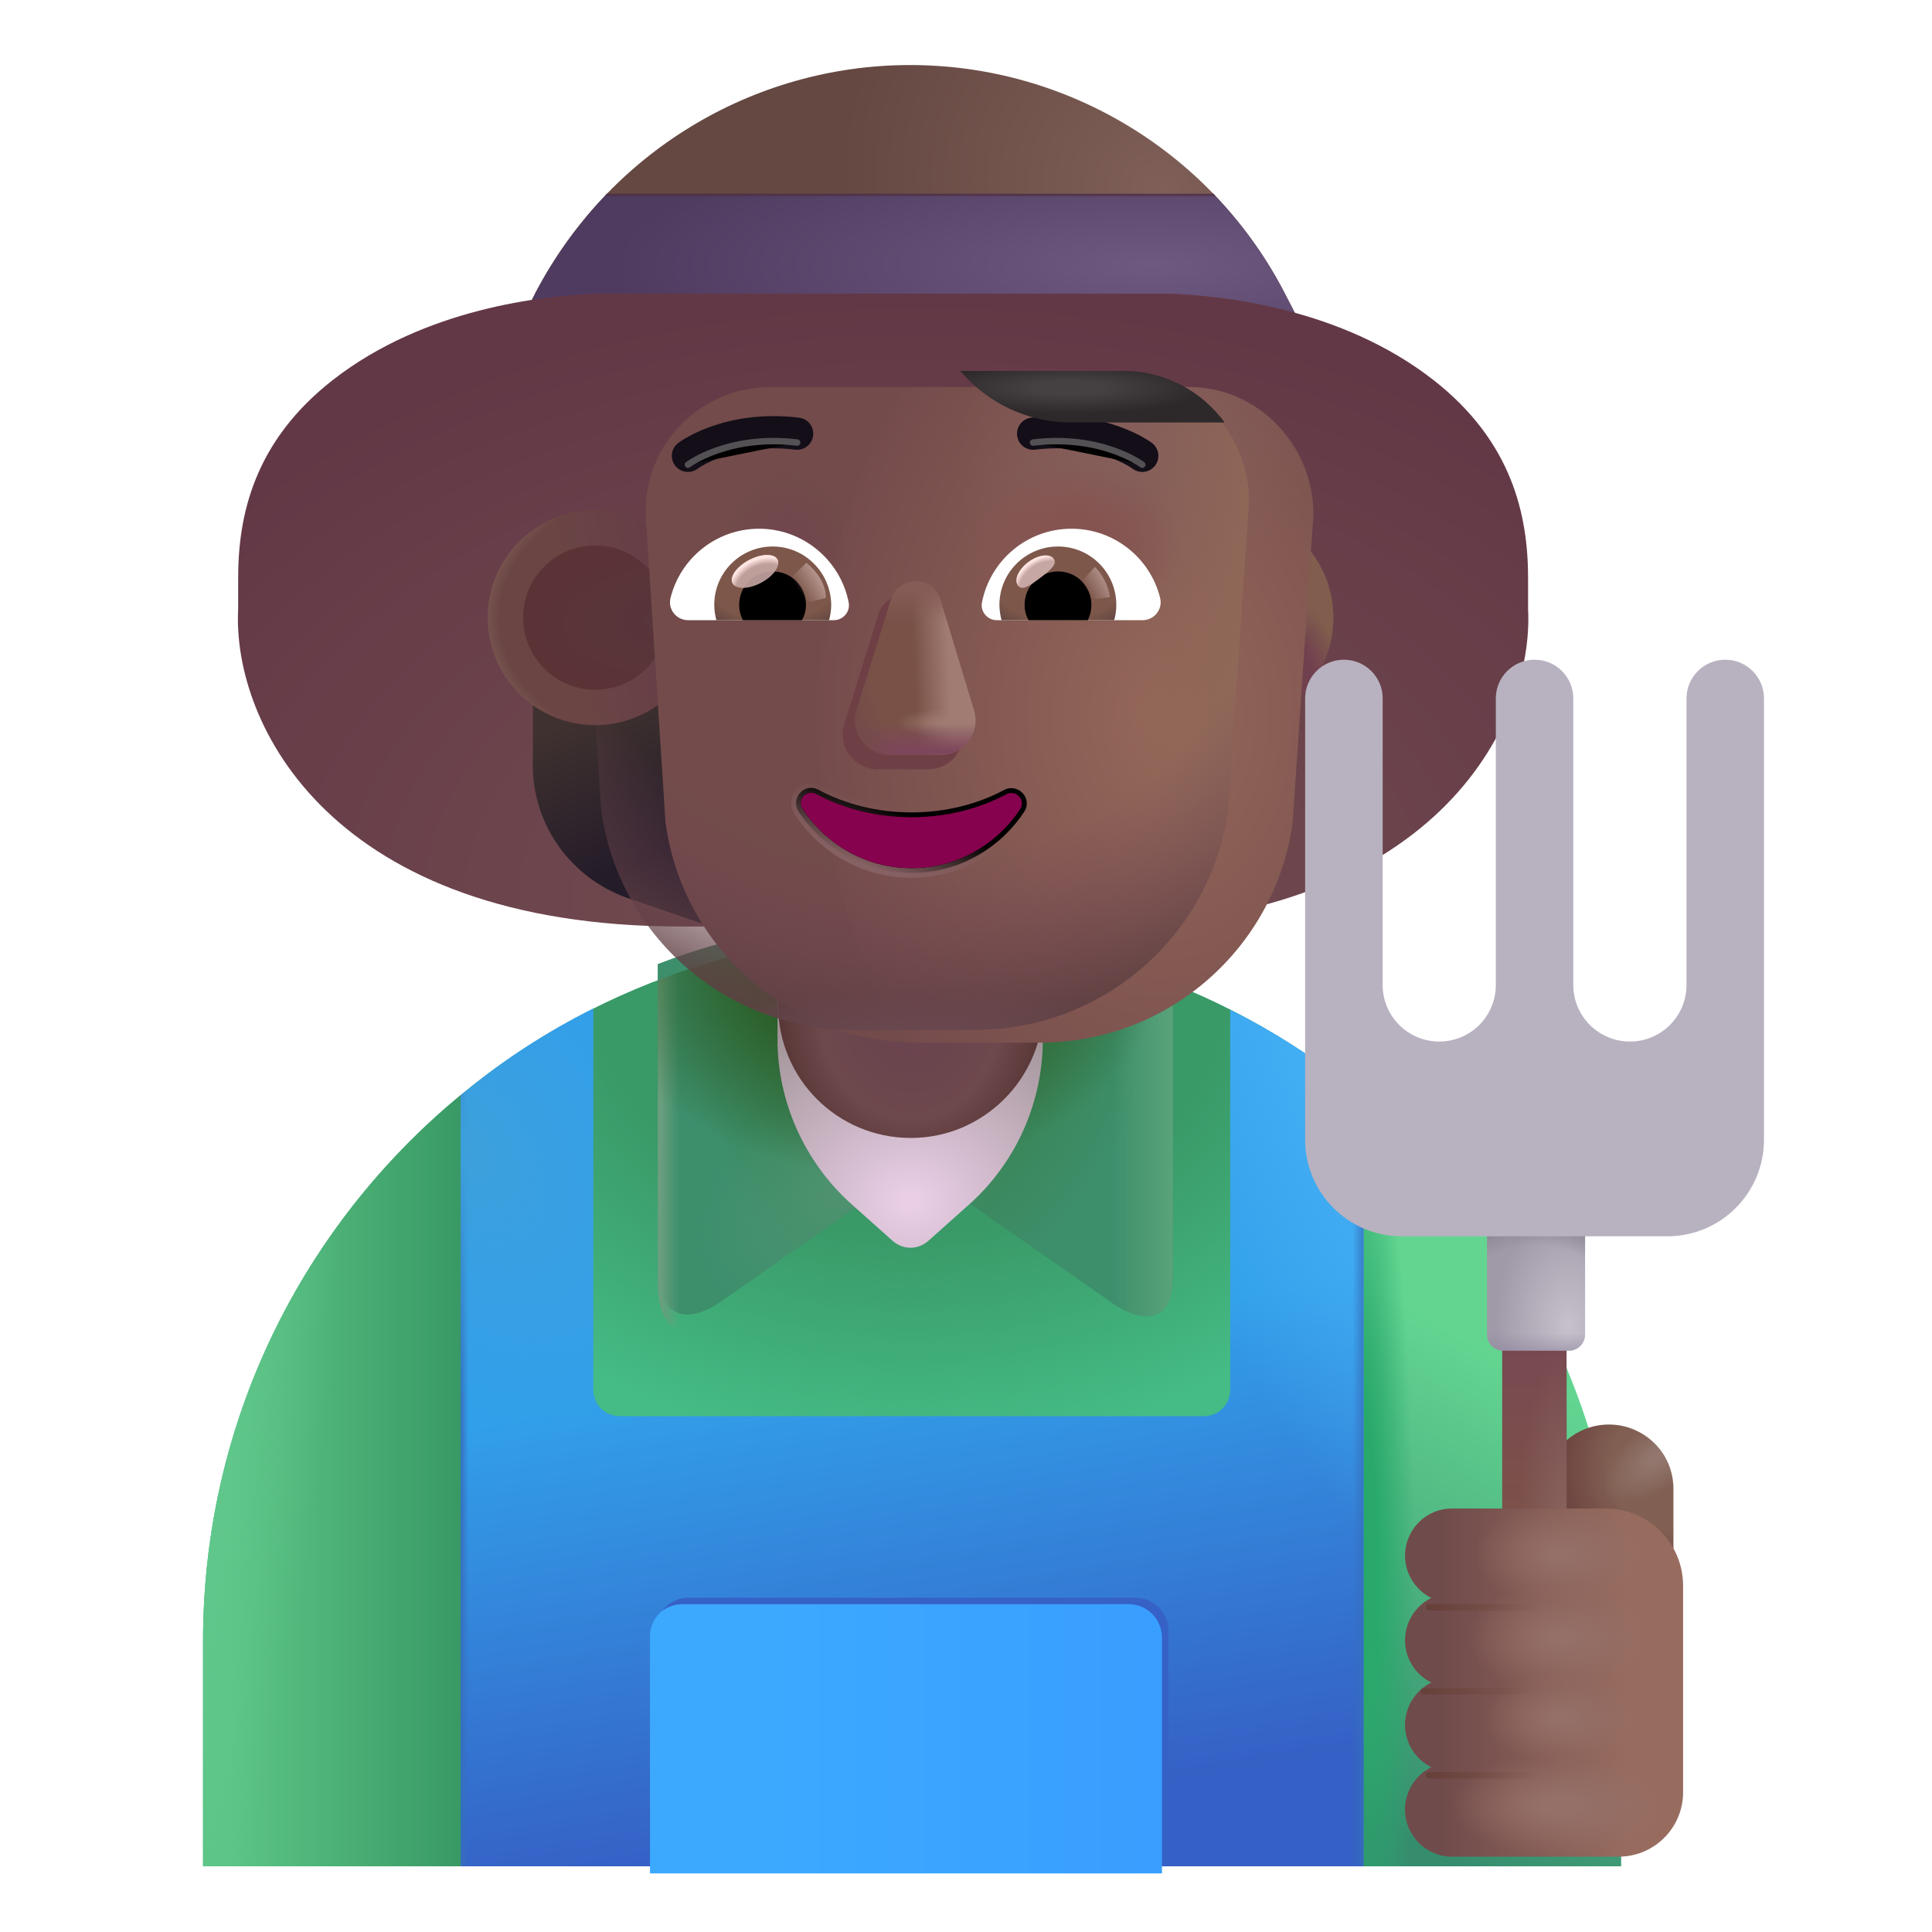 <svg viewBox="1 1 30 30" xmlns="http://www.w3.org/2000/svg">
<path d="M21.133 5.91H9.133L9.313 5.55C10.443 3.38 12.683 2.01 15.133 2.01C17.593 2.01 19.843 3.39 20.963 5.58L21.133 5.91Z" fill="url(#paint0_radial_4002_1804)"/>
<path d="M9.313 5.55L9.133 5.91H21.133L20.963 5.58C20.663 4.99 20.283 4.47 19.843 4.01H10.423C9.993 4.46 9.613 4.98 9.313 5.55Z" fill="url(#paint1_radial_4002_1804)"/>
<path d="M9.313 5.55L9.133 5.91H21.133L20.963 5.58C20.663 4.99 20.283 4.47 19.843 4.01H10.423C9.993 4.46 9.613 4.98 9.313 5.55Z" fill="url(#paint2_linear_4002_1804)"/>
<g filter="url(#filter0_ii_4002_1804)">
<path d="M10.776 4.809C9.927 4.841 8.098 5.038 6.675 6.145C5.437 7.108 5.198 8.262 5.198 9.231V9.708C5.105 11.489 6.644 14.637 12.081 14.637H18.345C23.782 14.637 25.321 11.489 25.228 9.708V9.231C25.228 8.262 24.989 7.108 23.751 6.145C22.328 5.038 20.498 4.841 19.649 4.809H10.776Z" fill="url(#paint3_radial_4002_1804)"/>
</g>
<path d="M15.143 15.5C9.073 15.5 4.153 20.41 4.153 26.48V29.98H26.133V26.48C26.133 20.41 21.213 15.5 15.143 15.5Z" fill="#45BB85"/>
<path d="M15.143 15.5C9.073 15.5 4.153 20.41 4.153 26.48V29.98H26.133V26.48C26.133 20.41 21.213 15.5 15.143 15.5Z" fill="url(#paint4_radial_4002_1804)"/>
<path d="M8.153 29.98V18.01H8.147C5.707 20.023 4.153 23.068 4.153 26.48V29.98H8.153Z" fill="url(#paint5_linear_4002_1804)"/>
<path d="M8.153 29.98V18.01H8.147C5.707 20.023 4.153 23.068 4.153 26.48V29.98H8.153Z" fill="url(#paint6_radial_4002_1804)"/>
<path d="M22.173 29.98V18.01H22.179C24.619 20.023 26.173 23.068 26.173 26.48V29.98H22.173Z" fill="url(#paint7_linear_4002_1804)"/>
<path d="M22.173 29.98V18.01H22.179C24.619 20.023 26.173 23.068 26.173 26.48V29.98H22.173Z" fill="url(#paint8_radial_4002_1804)"/>
<g filter="url(#filter1_i_4002_1804)">
<path d="M12.177 21.473L15.213 19.35L18.2 21.434C18.621 21.759 19.213 21.899 19.213 21.08V16.27C17.973 15.79 16.623 15.5 15.213 15.5C13.803 15.5 12.453 15.739 11.213 16.22V20.911C11.213 21.864 11.807 21.733 12.177 21.473Z" fill="url(#paint9_radial_4002_1804)"/>
<path d="M12.177 21.473L15.213 19.35L18.2 21.434C18.621 21.759 19.213 21.899 19.213 21.08V16.27C17.973 15.79 16.623 15.5 15.213 15.5C13.803 15.5 12.453 15.739 11.213 16.22V20.911C11.213 21.864 11.807 21.733 12.177 21.473Z" fill="url(#paint10_linear_4002_1804)"/>
<path d="M12.177 21.473L15.213 19.35L18.2 21.434C18.621 21.759 19.213 21.899 19.213 21.08V16.27C17.973 15.79 16.623 15.5 15.213 15.5C13.803 15.5 12.453 15.739 11.213 16.22V20.911C11.213 21.864 11.807 21.733 12.177 21.473Z" fill="url(#paint11_radial_4002_1804)"/>
</g>
<path d="M12.177 21.473L15.213 19.35L18.2 21.434C18.621 21.759 19.213 21.899 19.213 21.08V16.27C17.973 15.79 16.623 15.5 15.213 15.5C13.803 15.5 12.453 15.739 11.213 16.22V20.911C11.213 21.864 11.807 21.733 12.177 21.473Z" fill="url(#paint12_linear_4002_1804)"/>
<path d="M12.177 21.473L15.213 19.35L18.2 21.434C18.621 21.759 19.213 21.899 19.213 21.08V16.27C17.973 15.79 16.623 15.5 15.213 15.5C13.803 15.5 12.453 15.739 11.213 16.22V20.911C11.213 21.864 11.807 21.733 12.177 21.473Z" fill="url(#paint13_radial_4002_1804)"/>
<path d="M16.063 19.69L15.413 20.27C15.253 20.41 15.023 20.41 14.863 20.27L14.213 19.69C13.493 19.04 13.073 18.11 13.073 17.14V14.05C13.073 12.91 13.993 11.99 15.133 11.99C16.273 11.99 17.193 12.91 17.193 14.05V17.14C17.193 18.11 16.783 19.04 16.063 19.69Z" fill="url(#paint14_radial_4002_1804)"/>
<path d="M15.143 18.67C14.003 18.67 13.083 17.75 13.083 16.61V14.05C13.083 12.91 14.003 11.99 15.143 11.99C16.283 11.99 17.203 12.91 17.203 14.05V16.61C17.193 17.75 16.273 18.67 15.143 18.67Z" fill="url(#paint15_radial_4002_1804)"/>
<path d="M17.653 10.25V15.6L19.543 14.95C20.423 14.65 21.003 13.82 21.003 12.89V10.36C19.883 10.32 18.763 10.28 17.653 10.25Z" fill="url(#paint16_radial_4002_1804)"/>
<path d="M9.283 10.19L9.273 12.88C9.273 13.81 9.863 14.63 10.733 14.94L12.623 15.59V10.16C11.523 10.16 10.403 10.16 9.283 10.19Z" fill="url(#paint17_linear_4002_1804)"/>
<path d="M10.243 12.26C11.165 12.26 11.913 11.512 11.913 10.59C11.913 9.668 11.165 8.92 10.243 8.92C9.321 8.92 8.573 9.668 8.573 10.59C8.573 11.512 9.321 12.26 10.243 12.26Z" fill="url(#paint18_linear_4002_1804)"/>
<path d="M10.243 12.26C11.165 12.26 11.913 11.512 11.913 10.59C11.913 9.668 11.165 8.92 10.243 8.92C9.321 8.92 8.573 9.668 8.573 10.59C8.573 11.512 9.321 12.26 10.243 12.26Z" fill="url(#paint19_radial_4002_1804)"/>
<g filter="url(#filter2_f_4002_1804)">
<path d="M10.243 11.71C10.861 11.71 11.363 11.209 11.363 10.59C11.363 9.971 10.861 9.47 10.243 9.47C9.624 9.47 9.123 9.971 9.123 10.59C9.123 11.209 9.624 11.71 10.243 11.71Z" fill="url(#paint20_radial_4002_1804)"/>
</g>
<path d="M20.033 12.26C20.955 12.26 21.703 11.512 21.703 10.59C21.703 9.668 20.955 8.92 20.033 8.92C19.111 8.92 18.363 9.668 18.363 10.59C18.363 11.512 19.111 12.26 20.033 12.26Z" fill="url(#paint21_linear_4002_1804)"/>
<path d="M20.033 12.26C20.955 12.26 21.703 11.512 21.703 10.59C21.703 9.668 20.955 8.92 20.033 8.92C19.111 8.92 18.363 9.668 18.363 10.59C18.363 11.512 19.111 12.26 20.033 12.26Z" fill="url(#paint22_radial_4002_1804)"/>
<path d="M20.033 12.26C20.955 12.26 21.703 11.512 21.703 10.59C21.703 9.668 20.955 8.92 20.033 8.92C19.111 8.92 18.363 9.668 18.363 10.59C18.363 11.512 19.111 12.26 20.033 12.26Z" fill="url(#paint23_radial_4002_1804)"/>
<path d="M20.033 12.26C20.955 12.26 21.703 11.512 21.703 10.59C21.703 9.668 20.955 8.92 20.033 8.92C19.111 8.92 18.363 9.668 18.363 10.59C18.363 11.512 19.111 12.26 20.033 12.26Z" fill="url(#paint24_radial_4002_1804)"/>
<g filter="url(#filter3_f_4002_1804)">
<path d="M20.033 11.753C20.675 11.753 21.196 11.232 21.196 10.59C21.196 9.947 20.675 9.427 20.033 9.427C19.39 9.427 18.869 9.947 18.869 10.59C18.869 11.232 19.39 11.753 20.033 11.753Z" fill="url(#paint25_linear_4002_1804)"/>
</g>
<path d="M22.173 18.04C21.543 17.51 20.843 17.05 20.103 16.68V22.58C20.103 22.81 19.923 22.99 19.693 22.99H10.623C10.393 22.99 10.213 22.81 10.213 22.58V16.66C9.473 17.03 8.783 17.48 8.153 18.01V29.98H22.173V18.04Z" fill="url(#paint26_linear_4002_1804)"/>
<path d="M22.173 18.04C21.543 17.51 20.843 17.05 20.103 16.68V22.58C20.103 22.81 19.923 22.99 19.693 22.99H10.623C10.393 22.99 10.213 22.81 10.213 22.58V16.66C9.473 17.03 8.783 17.48 8.153 18.01V29.98H22.173V18.04Z" fill="url(#paint27_radial_4002_1804)"/>
<path d="M22.173 18.04C21.543 17.51 20.843 17.05 20.103 16.68V22.58C20.103 22.81 19.923 22.99 19.693 22.99H10.623C10.393 22.99 10.213 22.81 10.213 22.58V16.66C9.473 17.03 8.783 17.48 8.153 18.01V29.98H22.173V18.04Z" fill="url(#paint28_linear_4002_1804)"/>
<path d="M22.173 18.04C21.543 17.51 20.843 17.05 20.103 16.68V22.58C20.103 22.81 19.923 22.99 19.693 22.99H10.623C10.393 22.99 10.213 22.81 10.213 22.58V16.66C9.473 17.03 8.783 17.48 8.153 18.01V29.98H22.173V18.04Z" fill="url(#paint29_linear_4002_1804)"/>
<path d="M22.173 18.04C21.543 17.51 20.843 17.05 20.103 16.68V22.58C20.103 22.81 19.923 22.99 19.693 22.99H10.623C10.393 22.99 10.213 22.81 10.213 22.58V16.66C9.473 17.03 8.783 17.48 8.153 18.01V29.98H22.173V18.04Z" fill="url(#paint30_radial_4002_1804)"/>
<g filter="url(#filter4_f_4002_1804)">
<path d="M18.633 25.81H11.693C11.413 25.81 11.193 26.026 11.193 26.302V29.922H19.143V26.302C19.133 26.036 18.913 25.81 18.633 25.81Z" fill="#3661C6"/>
</g>
<g filter="url(#filter5_i_4002_1804)">
<path d="M18.633 25.81H11.693C11.413 25.81 11.193 26.03 11.193 26.31V29.99H19.143V26.31C19.133 26.04 18.913 25.81 18.633 25.81Z" fill="url(#paint31_linear_4002_1804)"/>
</g>
<g filter="url(#filter6_ii_4002_1804)">
<path d="M20.383 8.96L20.393 8.85C20.433 7.76 19.563 6.81 18.463 6.81H11.963C10.823 6.81 9.933 7.78 10.033 8.91L10.333 13.56C10.593 15.53 12.273 16.99 14.253 16.99H15.203H16.153C18.133 16.99 19.813 15.52 20.073 13.56L20.383 8.96Z" fill="url(#paint32_radial_4002_1804)"/>
<path d="M20.383 8.96L20.393 8.85C20.433 7.76 19.563 6.81 18.463 6.81H11.963C10.823 6.81 9.933 7.78 10.033 8.91L10.333 13.56C10.593 15.53 12.273 16.99 14.253 16.99H15.203H16.153C18.133 16.99 19.813 15.52 20.073 13.56L20.383 8.96Z" fill="url(#paint33_radial_4002_1804)"/>
</g>
<path d="M20.383 8.96L20.393 8.85C20.433 7.76 19.563 6.81 18.463 6.81H11.963C10.823 6.81 9.933 7.78 10.033 8.91L10.333 13.56C10.593 15.53 12.273 16.99 14.253 16.99H15.203H16.153C18.133 16.99 19.813 15.52 20.073 13.56L20.383 8.96Z" fill="url(#paint34_linear_4002_1804)"/>
<path d="M20.383 8.96L20.393 8.85C20.433 7.76 19.563 6.81 18.463 6.81H11.963C10.823 6.81 9.933 7.78 10.033 8.91L10.333 13.56C10.593 15.53 12.273 16.99 14.253 16.99H15.203H16.153C18.133 16.99 19.813 15.52 20.073 13.56L20.383 8.96Z" fill="url(#paint35_radial_4002_1804)"/>
<path d="M20.383 8.96L20.393 8.85C20.433 7.76 19.563 6.81 18.463 6.81H11.963C10.823 6.81 9.933 7.78 10.033 8.91L10.333 13.56C10.593 15.53 12.273 16.99 14.253 16.99H15.203H16.153C18.133 16.99 19.813 15.52 20.073 13.56L20.383 8.96Z" fill="url(#paint36_radial_4002_1804)"/>
<path d="M20.383 8.96L20.393 8.85C20.433 7.76 19.563 6.81 18.463 6.81H11.963C10.823 6.81 9.933 7.78 10.033 8.91L10.333 13.56C10.593 15.53 12.273 16.99 14.253 16.99H15.203H16.153C18.133 16.99 19.813 15.52 20.073 13.56L20.383 8.96Z" fill="url(#paint37_radial_4002_1804)"/>
<path d="M20.383 8.96L20.393 8.85C20.433 7.76 19.563 6.81 18.463 6.81H11.963C10.823 6.81 9.933 7.78 10.033 8.91L10.333 13.56C10.593 15.53 12.273 16.99 14.253 16.99H15.203H16.153C18.133 16.99 19.813 15.52 20.073 13.56L20.383 8.96Z" fill="url(#paint38_radial_4002_1804)"/>
<g filter="url(#filter7_f_4002_1804)">
<path d="M14.64 10.535L14.11 12.245C14 12.595 14.26 12.945 14.63 12.945H15.41C15.78 12.945 16.04 12.595 15.93 12.245L15.41 10.535C15.29 10.155 14.76 10.155 14.64 10.535Z" fill="#6F3F46"/>
</g>
<g filter="url(#filter8_f_4002_1804)">
<path d="M14.833 10.31L14.303 12.02C14.193 12.37 14.453 12.72 14.823 12.72H15.603C15.973 12.72 16.233 12.37 16.123 12.02L15.603 10.31C15.483 9.93 14.953 9.93 14.833 10.31Z" fill="#795147"/>
<path d="M14.833 10.31L14.303 12.02C14.193 12.37 14.453 12.72 14.823 12.72H15.603C15.973 12.72 16.233 12.37 16.123 12.02L15.603 10.31C15.483 9.93 14.953 9.93 14.833 10.31Z" fill="url(#paint39_linear_4002_1804)"/>
<path d="M14.833 10.31L14.303 12.02C14.193 12.37 14.453 12.72 14.823 12.72H15.603C15.973 12.72 16.233 12.37 16.123 12.02L15.603 10.31C15.483 9.93 14.953 9.93 14.833 10.31Z" fill="url(#paint40_radial_4002_1804)"/>
<path d="M14.833 10.31L14.303 12.02C14.193 12.37 14.453 12.72 14.823 12.72H15.603C15.973 12.72 16.233 12.37 16.123 12.02L15.603 10.31C15.483 9.93 14.953 9.93 14.833 10.31Z" fill="url(#paint41_linear_4002_1804)"/>
<path d="M14.833 10.31L14.303 12.02C14.193 12.37 14.453 12.72 14.823 12.72H15.603C15.973 12.72 16.233 12.37 16.123 12.02L15.603 10.31C15.483 9.93 14.953 9.93 14.833 10.31Z" fill="url(#paint42_radial_4002_1804)"/>
<path d="M14.833 10.31L14.303 12.02C14.193 12.37 14.453 12.72 14.823 12.72H15.603C15.973 12.72 16.233 12.37 16.123 12.02L15.603 10.31C15.483 9.93 14.953 9.93 14.833 10.31Z" fill="url(#paint43_linear_4002_1804)"/>
</g>
<g filter="url(#filter9_f_4002_1804)">
<path d="M13.708 13.264L13.708 13.264C13.486 13.145 13.271 13.4 13.4 13.601L13.4 13.601L13.4 13.601C13.773 14.171 14.416 14.555 15.153 14.555C15.89 14.555 16.533 14.171 16.906 13.601L16.906 13.601C16.972 13.497 16.945 13.385 16.879 13.315C16.814 13.246 16.704 13.211 16.599 13.263L16.599 13.263L16.598 13.264C16.179 13.488 15.681 13.615 15.153 13.615C14.625 13.615 14.127 13.488 13.708 13.264Z" stroke="url(#paint44_linear_4002_1804)" stroke-width="0.15"/>
</g>
<path d="M15.153 13.69C14.613 13.69 14.103 13.56 13.673 13.33C13.523 13.25 13.373 13.42 13.463 13.56C13.823 14.11 14.443 14.48 15.153 14.48C15.863 14.48 16.483 14.11 16.843 13.56C16.933 13.42 16.773 13.26 16.633 13.33C16.203 13.56 15.693 13.69 15.153 13.69Z" fill="#87024E"/>
<g filter="url(#filter10_i_4002_1804)">
<path d="M18.737 8.278C18.737 8.278 18.112 7.805 17.042 7.934" stroke="#130E18" stroke-width="0.5" stroke-miterlimit="10" stroke-linecap="round" stroke-linejoin="round"/>
</g>
<g filter="url(#filter11_f_4002_1804)">
<path d="M18.737 8.216C18.737 8.216 18.112 7.743 17.042 7.872" stroke="#545154" stroke-width="0.1" stroke-miterlimit="10" stroke-linecap="round" stroke-linejoin="round"/>
</g>
<g filter="url(#filter12_i_4002_1804)">
<path d="M11.682 8.278C11.682 8.278 12.307 7.805 13.378 7.934" stroke="#130E18" stroke-width="0.5" stroke-miterlimit="10" stroke-linecap="round" stroke-linejoin="round"/>
</g>
<g filter="url(#filter13_f_4002_1804)">
<path d="M11.682 8.216C11.682 8.216 12.307 7.743 13.378 7.872" stroke="#545154" stroke-width="0.1" stroke-miterlimit="10" stroke-linecap="round" stroke-linejoin="round"/>
</g>
<g filter="url(#filter14_i_4002_1804)">
<path d="M17.623 7.61H20.016C19.666 7.13 19.093 6.81 18.463 6.81H15.913C16.333 7.31 16.963 7.61 17.623 7.61Z" fill="url(#paint45_radial_4002_1804)"/>
</g>
<path d="M25.985 23.12C26.535 23.12 26.985 23.57 26.985 24.12V26.41H24.985V24.12C24.985 23.57 25.425 23.12 25.985 23.12Z" fill="url(#paint46_radial_4002_1804)"/>
<path d="M25.985 23.12C26.535 23.12 26.985 23.57 26.985 24.12V26.41H24.985V24.12C24.985 23.57 25.425 23.12 25.985 23.12Z" fill="url(#paint47_radial_4002_1804)"/>
<path d="M25.326 21.77H24.326V24.77H25.326V21.77Z" fill="url(#paint48_linear_4002_1804)"/>
<path d="M25.326 21.77H24.326V24.77H25.326V21.77Z" fill="url(#paint49_radial_4002_1804)"/>
<path d="M24.09 19.989H25.613V21.723C25.613 21.861 25.501 21.973 25.363 21.973H24.34C24.201 21.973 24.09 21.861 24.09 21.723V19.989Z" fill="url(#paint50_radial_4002_1804)"/>
<path d="M24.09 19.989H25.613V21.723C25.613 21.861 25.501 21.973 25.363 21.973H24.34C24.201 21.973 24.09 21.861 24.09 21.723V19.989Z" fill="url(#paint51_radial_4002_1804)"/>
<path d="M24.09 19.989H25.613V21.723C25.613 21.861 25.501 21.973 25.363 21.973H24.34C24.201 21.973 24.09 21.861 24.09 21.723V19.989Z" fill="url(#paint52_linear_4002_1804)"/>
<g filter="url(#filter15_iii_4002_1804)">
<path d="M21.968 11.044C21.636 11.044 21.366 11.313 21.366 11.645V18.497C21.366 19.325 22.038 19.997 22.866 19.997H26.991C27.82 19.997 28.491 19.325 28.491 18.497V11.645C28.491 11.313 28.222 11.044 27.89 11.044C27.558 11.044 27.288 11.313 27.288 11.645V16.095C27.288 16.58 26.895 16.973 26.409 16.973C25.924 16.973 25.53 16.58 25.53 16.095V11.645C25.53 11.313 25.261 11.044 24.929 11.044C24.597 11.044 24.327 11.313 24.327 11.645V16.095C24.327 16.58 23.934 16.973 23.448 16.973C22.963 16.973 22.57 16.58 22.57 16.095V11.645C22.57 11.313 22.3 11.044 21.968 11.044Z" fill="#B8B1C0"/>
</g>
<path d="M17.639 9.21C18.302 9.21 18.861 9.667 19.014 10.284C19.059 10.461 18.923 10.63 18.742 10.63H16.478C16.334 10.63 16.219 10.498 16.248 10.354C16.375 9.704 16.947 9.21 17.639 9.21Z" fill="white"/>
<path d="M17.429 9.486C17.931 9.486 18.334 9.893 18.334 10.391C18.334 10.474 18.322 10.556 18.301 10.63H16.552C16.532 10.552 16.519 10.474 16.519 10.391C16.519 9.893 16.927 9.486 17.429 9.486Z" fill="url(#paint53_radial_4002_1804)"/>
<path d="M16.91 10.391C16.91 10.103 17.141 9.873 17.429 9.873C17.717 9.873 17.947 10.103 17.947 10.391C17.947 10.478 17.927 10.56 17.89 10.63H16.972C16.931 10.56 16.91 10.478 16.91 10.391Z" fill="black"/>
<g filter="url(#filter16_f_4002_1804)">
<path d="M17.362 9.677C17.427 9.763 17.292 9.869 17.139 9.983C16.985 10.098 16.872 10.178 16.807 10.092C16.742 10.006 16.814 9.843 16.968 9.728C17.121 9.614 17.298 9.591 17.362 9.677Z" fill="#C7A7A3"/>
<path d="M17.362 9.677C17.427 9.763 17.292 9.869 17.139 9.983C16.985 10.098 16.872 10.178 16.807 10.092C16.742 10.006 16.814 9.843 16.968 9.728C17.121 9.614 17.298 9.591 17.362 9.677Z" fill="url(#paint54_radial_4002_1804)"/>
</g>
<g filter="url(#filter17_f_4002_1804)">
<path d="M18.235 10.272C18.202 10.038 18.065 9.861 18.001 9.802L17.737 10.092L17.856 10.323L18.235 10.272Z" fill="url(#paint55_linear_4002_1804)"/>
</g>
<path d="M12.787 9.21C12.124 9.21 11.565 9.667 11.412 10.284C11.367 10.461 11.503 10.63 11.684 10.63H13.948C14.092 10.63 14.207 10.498 14.178 10.354C14.051 9.704 13.475 9.21 12.787 9.21Z" fill="white"/>
<path d="M12.997 9.486C12.495 9.486 12.091 9.893 12.091 10.391C12.091 10.474 12.104 10.556 12.124 10.63H13.874C13.894 10.552 13.907 10.474 13.907 10.391C13.902 9.893 13.499 9.486 12.997 9.486Z" fill="url(#paint56_radial_4002_1804)"/>
<path d="M13.515 10.391C13.515 10.103 13.285 9.873 12.997 9.873C12.709 9.873 12.478 10.103 12.478 10.391C12.478 10.478 12.499 10.56 12.536 10.63H13.454C13.491 10.56 13.515 10.478 13.515 10.391Z" fill="black"/>
<g filter="url(#filter18_f_4002_1804)">
<path d="M13.824 10.285C13.824 9.992 13.586 9.797 13.522 9.738L13.229 10.021L13.409 10.388L13.824 10.285Z" fill="url(#paint57_linear_4002_1804)"/>
</g>
<g filter="url(#filter19_f_4002_1804)">
<ellipse cx="12.724" cy="9.873" rx="0.395" ry="0.2" transform="rotate(-27.914 12.724 9.873)" fill="#C7A7A3" fill-opacity="0.9"/>
<ellipse cx="12.724" cy="9.873" rx="0.395" ry="0.2" transform="rotate(-27.914 12.724 9.873)" fill="url(#paint58_radial_4002_1804)"/>
</g>
<g filter="url(#filter20_i_4002_1804)">
<path d="M22.667 25.306C22.667 24.904 22.993 24.574 23.394 24.574H25.785C26.448 24.574 26.985 25.111 26.985 25.774V28.98C26.985 29.532 26.538 29.98 25.985 29.98H23.394C22.993 29.98 22.667 29.649 22.667 29.248C22.667 28.961 22.834 28.711 23.075 28.591C22.834 28.471 22.667 28.221 22.667 27.934C22.667 27.647 22.834 27.397 23.075 27.277C22.834 27.157 22.667 26.907 22.667 26.62C22.667 26.333 22.834 26.082 23.075 25.963C22.834 25.843 22.667 25.592 22.667 25.306Z" fill="url(#paint59_linear_4002_1804)"/>
<path d="M22.667 25.306C22.667 24.904 22.993 24.574 23.394 24.574H25.785C26.448 24.574 26.985 25.111 26.985 25.774V28.98C26.985 29.532 26.538 29.98 25.985 29.98H23.394C22.993 29.98 22.667 29.649 22.667 29.248C22.667 28.961 22.834 28.711 23.075 28.591C22.834 28.471 22.667 28.221 22.667 27.934C22.667 27.647 22.834 27.397 23.075 27.277C22.834 27.157 22.667 26.907 22.667 26.62C22.667 26.333 22.834 26.082 23.075 25.963C22.834 25.843 22.667 25.592 22.667 25.306Z" fill="url(#paint60_radial_4002_1804)"/>
<path d="M22.667 25.306C22.667 24.904 22.993 24.574 23.394 24.574H25.785C26.448 24.574 26.985 25.111 26.985 25.774V28.98C26.985 29.532 26.538 29.98 25.985 29.98H23.394C22.993 29.98 22.667 29.649 22.667 29.248C22.667 28.961 22.834 28.711 23.075 28.591C22.834 28.471 22.667 28.221 22.667 27.934C22.667 27.647 22.834 27.397 23.075 27.277C22.834 27.157 22.667 26.907 22.667 26.62C22.667 26.333 22.834 26.082 23.075 25.963C22.834 25.843 22.667 25.592 22.667 25.306Z" fill="url(#paint61_radial_4002_1804)"/>
<path d="M22.667 25.306C22.667 24.904 22.993 24.574 23.394 24.574H25.785C26.448 24.574 26.985 25.111 26.985 25.774V28.98C26.985 29.532 26.538 29.98 25.985 29.98H23.394C22.993 29.98 22.667 29.649 22.667 29.248C22.667 28.961 22.834 28.711 23.075 28.591C22.834 28.471 22.667 28.221 22.667 27.934C22.667 27.647 22.834 27.397 23.075 27.277C22.834 27.157 22.667 26.907 22.667 26.62C22.667 26.333 22.834 26.082 23.075 25.963C22.834 25.843 22.667 25.592 22.667 25.306Z" fill="url(#paint62_radial_4002_1804)"/>
<path d="M22.667 25.306C22.667 24.904 22.993 24.574 23.394 24.574H25.785C26.448 24.574 26.985 25.111 26.985 25.774V28.98C26.985 29.532 26.538 29.98 25.985 29.98H23.394C22.993 29.98 22.667 29.649 22.667 29.248C22.667 28.961 22.834 28.711 23.075 28.591C22.834 28.471 22.667 28.221 22.667 27.934C22.667 27.647 22.834 27.397 23.075 27.277C22.834 27.157 22.667 26.907 22.667 26.62C22.667 26.333 22.834 26.082 23.075 25.963C22.834 25.843 22.667 25.592 22.667 25.306Z" fill="url(#paint63_radial_4002_1804)"/>
</g>
<g filter="url(#filter21_f_4002_1804)">
<path d="M23.188 25.958H24.984" stroke="url(#paint64_linear_4002_1804)" stroke-width="0.1" stroke-linecap="round"/>
</g>
<g filter="url(#filter22_f_4002_1804)">
<path d="M23.109 27.262H24.906" stroke="url(#paint65_linear_4002_1804)" stroke-width="0.1" stroke-linecap="round"/>
</g>
<g filter="url(#filter23_f_4002_1804)">
<path d="M23.188 28.567H24.984" stroke="url(#paint66_linear_4002_1804)" stroke-width="0.1" stroke-linecap="round"/>
</g>
<defs>
<filter id="filter0_ii_4002_1804" x="4.694" y="4.809" width="20.537" height="10.328" filterUnits="userSpaceOnUse" color-interpolation-filters="sRGB">
<feFlood flood-opacity="0" result="BackgroundImageFix"/>
<feBlend mode="normal" in="SourceGraphic" in2="BackgroundImageFix" result="shape"/>
<feColorMatrix in="SourceAlpha" type="matrix" values="0 0 0 0 0 0 0 0 0 0 0 0 0 0 0 0 0 0 127 0" result="hardAlpha"/>
<feOffset dy="0.5"/>
<feGaussianBlur stdDeviation="0.25"/>
<feComposite in2="hardAlpha" operator="arithmetic" k2="-1" k3="1"/>
<feColorMatrix type="matrix" values="0 0 0 0 0.478 0 0 0 0 0.384 0 0 0 0 0.369 0 0 0 1 0"/>
<feBlend mode="normal" in2="shape" result="effect1_innerShadow_4002_1804"/>
<feColorMatrix in="SourceAlpha" type="matrix" values="0 0 0 0 0 0 0 0 0 0 0 0 0 0 0 0 0 0 127 0" result="hardAlpha"/>
<feOffset dx="-0.5" dy="0.25"/>
<feGaussianBlur stdDeviation="0.375"/>
<feComposite in2="hardAlpha" operator="arithmetic" k2="-1" k3="1"/>
<feColorMatrix type="matrix" values="0 0 0 0 0.388 0 0 0 0 0.243 0 0 0 0 0.251 0 0 0 1 0"/>
<feBlend mode="normal" in2="effect1_innerShadow_4002_1804" result="effect2_innerShadow_4002_1804"/>
</filter>
<filter id="filter1_i_4002_1804" x="11.213" y="15.25" width="8" height="6.44" filterUnits="userSpaceOnUse" color-interpolation-filters="sRGB">
<feFlood flood-opacity="0" result="BackgroundImageFix"/>
<feBlend mode="normal" in="SourceGraphic" in2="BackgroundImageFix" result="shape"/>
<feColorMatrix in="SourceAlpha" type="matrix" values="0 0 0 0 0 0 0 0 0 0 0 0 0 0 0 0 0 0 127 0" result="hardAlpha"/>
<feOffset dy="-0.25"/>
<feGaussianBlur stdDeviation="0.175"/>
<feComposite in2="hardAlpha" operator="arithmetic" k2="-1" k3="1"/>
<feColorMatrix type="matrix" values="0 0 0 0 0.11 0 0 0 0 0.475 0 0 0 0 0.333 0 0 0 1 0"/>
<feBlend mode="normal" in2="shape" result="effect1_innerShadow_4002_1804"/>
</filter>
<filter id="filter2_f_4002_1804" x="8.873" y="9.22" width="2.74" height="2.74" filterUnits="userSpaceOnUse" color-interpolation-filters="sRGB">
<feFlood flood-opacity="0" result="BackgroundImageFix"/>
<feBlend mode="normal" in="SourceGraphic" in2="BackgroundImageFix" result="shape"/>
<feGaussianBlur stdDeviation="0.125" result="effect1_foregroundBlur_4002_1804"/>
</filter>
<filter id="filter3_f_4002_1804" x="18.369" y="8.927" width="3.327" height="3.327" filterUnits="userSpaceOnUse" color-interpolation-filters="sRGB">
<feFlood flood-opacity="0" result="BackgroundImageFix"/>
<feBlend mode="normal" in="SourceGraphic" in2="BackgroundImageFix" result="shape"/>
<feGaussianBlur stdDeviation="0.25" result="effect1_foregroundBlur_4002_1804"/>
</filter>
<filter id="filter4_f_4002_1804" x="10.943" y="25.56" width="8.45" height="4.612" filterUnits="userSpaceOnUse" color-interpolation-filters="sRGB">
<feFlood flood-opacity="0" result="BackgroundImageFix"/>
<feBlend mode="normal" in="SourceGraphic" in2="BackgroundImageFix" result="shape"/>
<feGaussianBlur stdDeviation="0.125" result="effect1_foregroundBlur_4002_1804"/>
</filter>
<filter id="filter5_i_4002_1804" x="11.093" y="25.81" width="8.05" height="4.28" filterUnits="userSpaceOnUse" color-interpolation-filters="sRGB">
<feFlood flood-opacity="0" result="BackgroundImageFix"/>
<feBlend mode="normal" in="SourceGraphic" in2="BackgroundImageFix" result="shape"/>
<feColorMatrix in="SourceAlpha" type="matrix" values="0 0 0 0 0 0 0 0 0 0 0 0 0 0 0 0 0 0 127 0" result="hardAlpha"/>
<feOffset dx="-0.1" dy="0.1"/>
<feGaussianBlur stdDeviation="0.1"/>
<feComposite in2="hardAlpha" operator="arithmetic" k2="-1" k3="1"/>
<feColorMatrix type="matrix" values="0 0 0 0 0.259 0 0 0 0 0.675 0 0 0 0 1 0 0 0 1 0"/>
<feBlend mode="normal" in2="shape" result="effect1_innerShadow_4002_1804"/>
</filter>
<filter id="filter6_ii_4002_1804" x="10.025" y="6.81" width="11.369" height="10.38" filterUnits="userSpaceOnUse" color-interpolation-filters="sRGB">
<feFlood flood-opacity="0" result="BackgroundImageFix"/>
<feBlend mode="normal" in="SourceGraphic" in2="BackgroundImageFix" result="shape"/>
<feColorMatrix in="SourceAlpha" type="matrix" values="0 0 0 0 0 0 0 0 0 0 0 0 0 0 0 0 0 0 127 0" result="hardAlpha"/>
<feOffset dx="1"/>
<feGaussianBlur stdDeviation="0.7"/>
<feComposite in2="hardAlpha" operator="arithmetic" k2="-1" k3="1"/>
<feColorMatrix type="matrix" values="0 0 0 0 0.49 0 0 0 0 0.349 0 0 0 0 0.322 0 0 0 1 0"/>
<feBlend mode="normal" in2="shape" result="effect1_innerShadow_4002_1804"/>
<feColorMatrix in="SourceAlpha" type="matrix" values="0 0 0 0 0 0 0 0 0 0 0 0 0 0 0 0 0 0 127 0" result="hardAlpha"/>
<feOffset dy="0.2"/>
<feGaussianBlur stdDeviation="0.375"/>
<feComposite in2="hardAlpha" operator="arithmetic" k2="-1" k3="1"/>
<feColorMatrix type="matrix" values="0 0 0 0 0.38 0 0 0 0 0.235 0 0 0 0 0.216 0 0 0 1 0"/>
<feBlend mode="normal" in2="effect1_innerShadow_4002_1804" result="effect2_innerShadow_4002_1804"/>
</filter>
<filter id="filter7_f_4002_1804" x="13.085" y="9.25" width="3.871" height="4.695" filterUnits="userSpaceOnUse" color-interpolation-filters="sRGB">
<feFlood flood-opacity="0" result="BackgroundImageFix"/>
<feBlend mode="normal" in="SourceGraphic" in2="BackgroundImageFix" result="shape"/>
<feGaussianBlur stdDeviation="0.5" result="effect1_foregroundBlur_4002_1804"/>
</filter>
<filter id="filter8_f_4002_1804" x="14.078" y="9.825" width="2.271" height="3.095" filterUnits="userSpaceOnUse" color-interpolation-filters="sRGB">
<feFlood flood-opacity="0" result="BackgroundImageFix"/>
<feBlend mode="normal" in="SourceGraphic" in2="BackgroundImageFix" result="shape"/>
<feGaussianBlur stdDeviation="0.1" result="effect1_foregroundBlur_4002_1804"/>
</filter>
<filter id="filter9_f_4002_1804" x="13.186" y="13.058" width="3.933" height="1.672" filterUnits="userSpaceOnUse" color-interpolation-filters="sRGB">
<feFlood flood-opacity="0" result="BackgroundImageFix"/>
<feBlend mode="normal" in="SourceGraphic" in2="BackgroundImageFix" result="shape"/>
<feGaussianBlur stdDeviation="0.05" result="effect1_foregroundBlur_4002_1804"/>
</filter>
<filter id="filter10_i_4002_1804" x="16.792" y="7.512" width="2.195" height="1.016" filterUnits="userSpaceOnUse" color-interpolation-filters="sRGB">
<feFlood flood-opacity="0" result="BackgroundImageFix"/>
<feBlend mode="normal" in="SourceGraphic" in2="BackgroundImageFix" result="shape"/>
<feColorMatrix in="SourceAlpha" type="matrix" values="0 0 0 0 0 0 0 0 0 0 0 0 0 0 0 0 0 0 127 0" result="hardAlpha"/>
<feOffset dy="-0.2"/>
<feGaussianBlur stdDeviation="0.075"/>
<feComposite in2="hardAlpha" operator="arithmetic" k2="-1" k3="1"/>
<feColorMatrix type="matrix" values="0 0 0 0 0.094 0 0 0 0 0.082 0 0 0 0 0.098 0 0 0 1 0"/>
<feBlend mode="normal" in2="shape" result="effect1_innerShadow_4002_1804"/>
</filter>
<filter id="filter11_f_4002_1804" x="16.842" y="7.65" width="2.095" height="0.766" filterUnits="userSpaceOnUse" color-interpolation-filters="sRGB">
<feFlood flood-opacity="0" result="BackgroundImageFix"/>
<feBlend mode="normal" in="SourceGraphic" in2="BackgroundImageFix" result="shape"/>
<feGaussianBlur stdDeviation="0.075" result="effect1_foregroundBlur_4002_1804"/>
</filter>
<filter id="filter12_i_4002_1804" x="11.432" y="7.512" width="2.195" height="1.016" filterUnits="userSpaceOnUse" color-interpolation-filters="sRGB">
<feFlood flood-opacity="0" result="BackgroundImageFix"/>
<feBlend mode="normal" in="SourceGraphic" in2="BackgroundImageFix" result="shape"/>
<feColorMatrix in="SourceAlpha" type="matrix" values="0 0 0 0 0 0 0 0 0 0 0 0 0 0 0 0 0 0 127 0" result="hardAlpha"/>
<feOffset dy="-0.2"/>
<feGaussianBlur stdDeviation="0.075"/>
<feComposite in2="hardAlpha" operator="arithmetic" k2="-1" k3="1"/>
<feColorMatrix type="matrix" values="0 0 0 0 0.094 0 0 0 0 0.082 0 0 0 0 0.098 0 0 0 1 0"/>
<feBlend mode="normal" in2="shape" result="effect1_innerShadow_4002_1804"/>
</filter>
<filter id="filter13_f_4002_1804" x="11.482" y="7.65" width="2.095" height="0.766" filterUnits="userSpaceOnUse" color-interpolation-filters="sRGB">
<feFlood flood-opacity="0" result="BackgroundImageFix"/>
<feBlend mode="normal" in="SourceGraphic" in2="BackgroundImageFix" result="shape"/>
<feGaussianBlur stdDeviation="0.075" result="effect1_foregroundBlur_4002_1804"/>
</filter>
<filter id="filter14_i_4002_1804" x="15.913" y="6.76" width="4.103" height="0.85" filterUnits="userSpaceOnUse" color-interpolation-filters="sRGB">
<feFlood flood-opacity="0" result="BackgroundImageFix"/>
<feBlend mode="normal" in="SourceGraphic" in2="BackgroundImageFix" result="shape"/>
<feColorMatrix in="SourceAlpha" type="matrix" values="0 0 0 0 0 0 0 0 0 0 0 0 0 0 0 0 0 0 127 0" result="hardAlpha"/>
<feOffset dy="-0.05"/>
<feGaussianBlur stdDeviation="0.05"/>
<feComposite in2="hardAlpha" operator="arithmetic" k2="-1" k3="1"/>
<feColorMatrix type="matrix" values="0 0 0 0 0.098 0 0 0 0 0.067 0 0 0 0 0.118 0 0 0 1 0"/>
<feBlend mode="normal" in2="shape" result="effect1_innerShadow_4002_1804"/>
</filter>
<filter id="filter15_iii_4002_1804" x="21.066" y="10.644" width="7.625" height="9.853" filterUnits="userSpaceOnUse" color-interpolation-filters="sRGB">
<feFlood flood-opacity="0" result="BackgroundImageFix"/>
<feBlend mode="normal" in="SourceGraphic" in2="BackgroundImageFix" result="shape"/>
<feColorMatrix in="SourceAlpha" type="matrix" values="0 0 0 0 0 0 0 0 0 0 0 0 0 0 0 0 0 0 127 0" result="hardAlpha"/>
<feOffset dx="0.2" dy="-0.4"/>
<feGaussianBlur stdDeviation="0.375"/>
<feComposite in2="hardAlpha" operator="arithmetic" k2="-1" k3="1"/>
<feColorMatrix type="matrix" values="0 0 0 0 0.529 0 0 0 0 0.471 0 0 0 0 0.588 0 0 0 1 0"/>
<feBlend mode="normal" in2="shape" result="effect1_innerShadow_4002_1804"/>
<feColorMatrix in="SourceAlpha" type="matrix" values="0 0 0 0 0 0 0 0 0 0 0 0 0 0 0 0 0 0 127 0" result="hardAlpha"/>
<feOffset dx="-0.3" dy="0.5"/>
<feGaussianBlur stdDeviation="0.25"/>
<feComposite in2="hardAlpha" operator="arithmetic" k2="-1" k3="1"/>
<feColorMatrix type="matrix" values="0 0 0 0 0.784 0 0 0 0 0.776 0 0 0 0 0.796 0 0 0 1 0"/>
<feBlend mode="normal" in2="effect1_innerShadow_4002_1804" result="effect2_innerShadow_4002_1804"/>
<feColorMatrix in="SourceAlpha" type="matrix" values="0 0 0 0 0 0 0 0 0 0 0 0 0 0 0 0 0 0 127 0" result="hardAlpha"/>
<feOffset dy="0.1"/>
<feGaussianBlur stdDeviation="0.2"/>
<feComposite in2="hardAlpha" operator="arithmetic" k2="-1" k3="1"/>
<feColorMatrix type="matrix" values="0 0 0 0 0.518 0 0 0 0 0.518 0 0 0 0 0.545 0 0 0 1 0"/>
<feBlend mode="normal" in2="effect2_innerShadow_4002_1804" result="effect3_innerShadow_4002_1804"/>
</filter>
<filter id="filter16_f_4002_1804" x="16.683" y="9.525" width="0.795" height="0.703" filterUnits="userSpaceOnUse" color-interpolation-filters="sRGB">
<feFlood flood-opacity="0" result="BackgroundImageFix"/>
<feBlend mode="normal" in="SourceGraphic" in2="BackgroundImageFix" result="shape"/>
<feGaussianBlur stdDeviation="0.05" result="effect1_foregroundBlur_4002_1804"/>
</filter>
<filter id="filter17_f_4002_1804" x="17.537" y="9.602" width="0.898" height="0.921" filterUnits="userSpaceOnUse" color-interpolation-filters="sRGB">
<feFlood flood-opacity="0" result="BackgroundImageFix"/>
<feBlend mode="normal" in="SourceGraphic" in2="BackgroundImageFix" result="shape"/>
<feGaussianBlur stdDeviation="0.1" result="effect1_foregroundBlur_4002_1804"/>
</filter>
<filter id="filter18_f_4002_1804" x="13.029" y="9.538" width="0.995" height="1.05" filterUnits="userSpaceOnUse" color-interpolation-filters="sRGB">
<feFlood flood-opacity="0" result="BackgroundImageFix"/>
<feBlend mode="normal" in="SourceGraphic" in2="BackgroundImageFix" result="shape"/>
<feGaussianBlur stdDeviation="0.1" result="effect1_foregroundBlur_4002_1804"/>
</filter>
<filter id="filter19_f_4002_1804" x="12.262" y="9.517" width="0.923" height="0.712" filterUnits="userSpaceOnUse" color-interpolation-filters="sRGB">
<feFlood flood-opacity="0" result="BackgroundImageFix"/>
<feBlend mode="normal" in="SourceGraphic" in2="BackgroundImageFix" result="shape"/>
<feGaussianBlur stdDeviation="0.05" result="effect1_foregroundBlur_4002_1804"/>
</filter>
<filter id="filter20_i_4002_1804" x="22.667" y="24.424" width="4.468" height="5.556" filterUnits="userSpaceOnUse" color-interpolation-filters="sRGB">
<feFlood flood-opacity="0" result="BackgroundImageFix"/>
<feBlend mode="normal" in="SourceGraphic" in2="BackgroundImageFix" result="shape"/>
<feColorMatrix in="SourceAlpha" type="matrix" values="0 0 0 0 0 0 0 0 0 0 0 0 0 0 0 0 0 0 127 0" result="hardAlpha"/>
<feOffset dx="0.15" dy="-0.15"/>
<feGaussianBlur stdDeviation="0.5"/>
<feComposite in2="hardAlpha" operator="arithmetic" k2="-1" k3="1"/>
<feColorMatrix type="matrix" values="0 0 0 0 0.341 0 0 0 0 0.212 0 0 0 0 0.22 0 0 0 1 0"/>
<feBlend mode="normal" in2="shape" result="effect1_innerShadow_4002_1804"/>
</filter>
<filter id="filter21_f_4002_1804" x="23.038" y="25.808" width="2.097" height="0.3" filterUnits="userSpaceOnUse" color-interpolation-filters="sRGB">
<feFlood flood-opacity="0" result="BackgroundImageFix"/>
<feBlend mode="normal" in="SourceGraphic" in2="BackgroundImageFix" result="shape"/>
<feGaussianBlur stdDeviation="0.05" result="effect1_foregroundBlur_4002_1804"/>
</filter>
<filter id="filter22_f_4002_1804" x="22.959" y="27.112" width="2.097" height="0.3" filterUnits="userSpaceOnUse" color-interpolation-filters="sRGB">
<feFlood flood-opacity="0" result="BackgroundImageFix"/>
<feBlend mode="normal" in="SourceGraphic" in2="BackgroundImageFix" result="shape"/>
<feGaussianBlur stdDeviation="0.05" result="effect1_foregroundBlur_4002_1804"/>
</filter>
<filter id="filter23_f_4002_1804" x="23.038" y="28.417" width="2.097" height="0.3" filterUnits="userSpaceOnUse" color-interpolation-filters="sRGB">
<feFlood flood-opacity="0" result="BackgroundImageFix"/>
<feBlend mode="normal" in="SourceGraphic" in2="BackgroundImageFix" result="shape"/>
<feGaussianBlur stdDeviation="0.05" result="effect1_foregroundBlur_4002_1804"/>
</filter>
<radialGradient id="paint0_radial_4002_1804" cx="0" cy="0" r="1" gradientUnits="userSpaceOnUse" gradientTransform="translate(19.031 3.96) rotate(-147.637) scale(5.069 4.721)">
<stop stop-color="#7F5F58"/>
<stop offset="1" stop-color="#644841"/>
</radialGradient>
<radialGradient id="paint1_radial_4002_1804" cx="0" cy="0" r="1" gradientUnits="userSpaceOnUse" gradientTransform="translate(18.906 5.122) rotate(-90) scale(2.156 8.406)">
<stop stop-color="#6E5980"/>
<stop offset="1" stop-color="#4F3B60"/>
</radialGradient>
<linearGradient id="paint2_linear_4002_1804" x1="15.133" y1="4.01" x2="15.133" y2="4.063" gradientUnits="userSpaceOnUse">
<stop stop-color="#4E2D3A"/>
<stop offset="1" stop-color="#4E2D3A" stop-opacity="0"/>
</linearGradient>
<radialGradient id="paint3_radial_4002_1804" cx="0" cy="0" r="1" gradientUnits="userSpaceOnUse" gradientTransform="translate(15.845 14.317) rotate(-90) scale(9.508 14.342)">
<stop stop-color="#744F51"/>
<stop offset="1" stop-color="#633846"/>
</radialGradient>
<radialGradient id="paint4_radial_4002_1804" cx="0" cy="0" r="1" gradientUnits="userSpaceOnUse" gradientTransform="translate(15.143 16.285) rotate(90) scale(7.164 8.994)">
<stop offset="0.53" stop-color="#399967"/>
<stop offset="1" stop-color="#399967" stop-opacity="0"/>
</radialGradient>
<linearGradient id="paint5_linear_4002_1804" x1="8.153" y1="28.434" x2="4.562" y2="28.434" gradientUnits="userSpaceOnUse">
<stop stop-color="#399965"/>
<stop offset="1" stop-color="#5CC585"/>
</linearGradient>
<radialGradient id="paint6_radial_4002_1804" cx="0" cy="0" r="1" gradientUnits="userSpaceOnUse" gradientTransform="translate(3 25.247) rotate(9.246) scale(2.723 13.307)">
<stop stop-color="#63C890"/>
<stop offset="1" stop-color="#63C890" stop-opacity="0"/>
</radialGradient>
<linearGradient id="paint7_linear_4002_1804" x1="25.715" y1="22.864" x2="22.173" y2="29.17" gradientUnits="userSpaceOnUse">
<stop stop-color="#63D591"/>
<stop offset="1" stop-color="#368D6E"/>
</linearGradient>
<radialGradient id="paint8_radial_4002_1804" cx="0" cy="0" r="1" gradientUnits="userSpaceOnUse" gradientTransform="translate(22.173 24.71) rotate(-1.288) scale(0.795 7.821)">
<stop offset="0.249" stop-color="#28A96B"/>
<stop offset="1" stop-color="#28A96B" stop-opacity="0"/>
</radialGradient>
<radialGradient id="paint9_radial_4002_1804" cx="0" cy="0" r="1" gradientUnits="userSpaceOnUse" gradientTransform="translate(15.213 16.153) rotate(90) scale(5.49 3.737)">
<stop offset="0.232" stop-color="#387C46"/>
<stop offset="1" stop-color="#3D8F6C"/>
</radialGradient>
<linearGradient id="paint10_linear_4002_1804" x1="19.213" y1="18.497" x2="18.278" y2="18.497" gradientUnits="userSpaceOnUse">
<stop stop-color="#5AA37A"/>
<stop offset="1" stop-color="#5AA37A" stop-opacity="0"/>
</linearGradient>
<radialGradient id="paint11_radial_4002_1804" cx="0" cy="0" r="1" gradientUnits="userSpaceOnUse" gradientTransform="translate(14.358 19.551) rotate(145.66) scale(2.756 1.715)">
<stop stop-color="#519473"/>
<stop offset="1" stop-color="#519473" stop-opacity="0"/>
</radialGradient>
<linearGradient id="paint12_linear_4002_1804" x1="11.213" y1="18.497" x2="11.547" y2="18.497" gradientUnits="userSpaceOnUse">
<stop offset="0.143" stop-color="#6A9E7E"/>
<stop offset="1" stop-color="#6A9E7E" stop-opacity="0"/>
</linearGradient>
<radialGradient id="paint13_radial_4002_1804" cx="0" cy="0" r="1" gradientUnits="userSpaceOnUse" gradientTransform="translate(14.606 15.969) rotate(90) scale(3.289 4.487)">
<stop offset="0.344" stop-color="#2A5923"/>
<stop offset="0.987" stop-color="#2A5923" stop-opacity="0"/>
</radialGradient>
<radialGradient id="paint14_radial_4002_1804" cx="0" cy="0" r="1" gradientUnits="userSpaceOnUse" gradientTransform="translate(15.133 19.652) rotate(-90) scale(4.58 5.352)">
<stop offset="0.027" stop-color="#E9CEE6"/>
<stop offset="0.737" stop-color="#9C8F92"/>
</radialGradient>
<radialGradient id="paint15_radial_4002_1804" cx="0" cy="0" r="1" gradientUnits="userSpaceOnUse" gradientTransform="translate(15.143 16.692) rotate(90) scale(3.765 3.136)">
<stop stop-color="#69424F"/>
<stop offset="0.453" stop-color="#6D484C"/>
<stop offset="0.898" stop-color="#41221C"/>
</radialGradient>
<radialGradient id="paint16_radial_4002_1804" cx="0" cy="0" r="1" gradientUnits="userSpaceOnUse" gradientTransform="translate(20.672 12.087) rotate(109.44) scale(2.817 2.24)">
<stop stop-color="#3C3135"/>
<stop offset="1" stop-color="#221C27"/>
<stop offset="1" stop-color="#251C28"/>
</radialGradient>
<linearGradient id="paint17_linear_4002_1804" x1="9.924" y1="12.18" x2="10.838" y2="14.402" gradientUnits="userSpaceOnUse">
<stop stop-color="#3F312F"/>
<stop offset="1" stop-color="#241C29"/>
</linearGradient>
<linearGradient id="paint18_linear_4002_1804" x1="9.861" y1="10.725" x2="12.982" y2="10.151" gradientUnits="userSpaceOnUse">
<stop stop-color="#6A4544"/>
<stop offset="1" stop-color="#623549"/>
</linearGradient>
<radialGradient id="paint19_radial_4002_1804" cx="0" cy="0" r="1" gradientUnits="userSpaceOnUse" gradientTransform="translate(11.913 10.59) rotate(-180) scale(3.642 2.532)">
<stop offset="0.866" stop-color="#836158" stop-opacity="0"/>
<stop offset="0.972" stop-color="#836158"/>
</radialGradient>
<radialGradient id="paint20_radial_4002_1804" cx="0" cy="0" r="1" gradientUnits="userSpaceOnUse" gradientTransform="translate(11.6 10.59) rotate(175.67) scale(2.484 1.15)">
<stop stop-color="#57353C"/>
<stop offset="1" stop-color="#5B3336"/>
</radialGradient>
<linearGradient id="paint21_linear_4002_1804" x1="21.703" y1="9.982" x2="20.97" y2="12.768" gradientUnits="userSpaceOnUse">
<stop stop-color="#9C7B71"/>
<stop offset="1" stop-color="#815758"/>
</linearGradient>
<radialGradient id="paint22_radial_4002_1804" cx="0" cy="0" r="1" gradientUnits="userSpaceOnUse" gradientTransform="translate(17.692 9.912) rotate(58.678) scale(3.135 5.041)">
<stop offset="0.793" stop-color="#71404F" stop-opacity="0"/>
<stop offset="1" stop-color="#71404F"/>
</radialGradient>
<radialGradient id="paint23_radial_4002_1804" cx="0" cy="0" r="1" gradientUnits="userSpaceOnUse" gradientTransform="translate(18.487 10.482) rotate(-33.074) scale(2.073 1.67)">
<stop offset="0.664" stop-color="#7C4C46"/>
<stop offset="1" stop-color="#7C4C46" stop-opacity="0"/>
</radialGradient>
<radialGradient id="paint24_radial_4002_1804" cx="0" cy="0" r="1" gradientUnits="userSpaceOnUse" gradientTransform="translate(18.738 10.663) rotate(-51.416) scale(2.076 4.083)">
<stop offset="0.803" stop-color="#805D4C" stop-opacity="0"/>
<stop offset="1" stop-color="#805D4C"/>
</radialGradient>
<linearGradient id="paint25_linear_4002_1804" x1="20.033" y1="9.427" x2="20.033" y2="11.753" gradientUnits="userSpaceOnUse">
<stop stop-color="#825D56"/>
<stop offset="1" stop-color="#7D5449"/>
</linearGradient>
<linearGradient id="paint26_linear_4002_1804" x1="16.375" y1="29.122" x2="15.163" y2="21.997" gradientUnits="userSpaceOnUse">
<stop stop-color="#3560C5"/>
<stop offset="1" stop-color="#329FEA"/>
</linearGradient>
<radialGradient id="paint27_radial_4002_1804" cx="0" cy="0" r="1" gradientUnits="userSpaceOnUse" gradientTransform="translate(22.469 18.216) rotate(154.069) scale(3.788 11.211)">
<stop stop-color="#47B2F6"/>
<stop offset="1" stop-color="#47B2F6" stop-opacity="0"/>
</radialGradient>
<linearGradient id="paint28_linear_4002_1804" x1="22.227" y1="29.653" x2="22" y2="29.653" gradientUnits="userSpaceOnUse">
<stop stop-color="#356EBB"/>
<stop offset="1" stop-color="#356EBB" stop-opacity="0"/>
</linearGradient>
<linearGradient id="paint29_linear_4002_1804" x1="8.153" y1="29.653" x2="8.277" y2="29.653" gradientUnits="userSpaceOnUse">
<stop stop-color="#356EBB"/>
<stop offset="1" stop-color="#356EBB" stop-opacity="0"/>
</linearGradient>
<radialGradient id="paint30_radial_4002_1804" cx="0" cy="0" r="1" gradientUnits="userSpaceOnUse" gradientTransform="translate(8.153 18.809) rotate(-37.289) scale(3.146 4.958)">
<stop stop-color="#3DA0DB"/>
<stop offset="1" stop-color="#3AA1E0" stop-opacity="0"/>
</radialGradient>
<linearGradient id="paint31_linear_4002_1804" x1="13" y1="28.341" x2="19.531" y2="28.341" gradientUnits="userSpaceOnUse">
<stop stop-color="#3CA9FF"/>
<stop offset="1" stop-color="#389DFF"/>
</linearGradient>
<radialGradient id="paint32_radial_4002_1804" cx="0" cy="0" r="1" gradientUnits="userSpaceOnUse" gradientTransform="translate(18.011 11.9) rotate(180) scale(5.304 7.628)">
<stop stop-color="#946759"/>
<stop offset="1" stop-color="#754C4C"/>
<stop offset="1" stop-color="#724B4A"/>
</radialGradient>
<radialGradient id="paint33_radial_4002_1804" cx="0" cy="0" r="1" gradientUnits="userSpaceOnUse" gradientTransform="translate(17.625 7.793) rotate(126.638) scale(2.964 2.646)">
<stop offset="0.078" stop-color="#855E5A"/>
<stop offset="1" stop-color="#855E5A" stop-opacity="0"/>
</radialGradient>
<linearGradient id="paint34_linear_4002_1804" x1="20.125" y1="13.227" x2="18.156" y2="13.04" gradientUnits="userSpaceOnUse">
<stop stop-color="#906858"/>
<stop offset="1" stop-color="#906858" stop-opacity="0"/>
</linearGradient>
<radialGradient id="paint35_radial_4002_1804" cx="0" cy="0" r="1" gradientUnits="userSpaceOnUse" gradientTransform="translate(17.645 9.485) rotate(-90) scale(1.296 1.715)">
<stop offset="0.355" stop-color="#855451"/>
<stop offset="1" stop-color="#855451" stop-opacity="0"/>
</radialGradient>
<radialGradient id="paint36_radial_4002_1804" cx="0" cy="0" r="1" gradientUnits="userSpaceOnUse" gradientTransform="translate(13.22 9.552) rotate(-90) scale(1.255 0.999)">
<stop stop-color="#70454E"/>
<stop offset="1" stop-color="#70454E" stop-opacity="0"/>
</radialGradient>
<radialGradient id="paint37_radial_4002_1804" cx="0" cy="0" r="1" gradientUnits="userSpaceOnUse" gradientTransform="translate(15.21 8.783) rotate(90) scale(8.503 8.928)">
<stop offset="0.651" stop-color="#784759" stop-opacity="0"/>
<stop offset="1" stop-color="#5A3E3E"/>
</radialGradient>
<radialGradient id="paint38_radial_4002_1804" cx="0" cy="0" r="1" gradientUnits="userSpaceOnUse" gradientTransform="translate(15.21 17.29) rotate(-90) scale(0.922 4.134)">
<stop offset="0.118" stop-color="#6C4953"/>
<stop offset="1" stop-color="#6C4953" stop-opacity="0"/>
</radialGradient>
<linearGradient id="paint39_linear_4002_1804" x1="16.048" y1="11.6" x2="15.213" y2="11.637" gradientUnits="userSpaceOnUse">
<stop offset="0.36" stop-color="#A17C72"/>
<stop offset="1" stop-color="#A17C72" stop-opacity="0"/>
</linearGradient>
<radialGradient id="paint40_radial_4002_1804" cx="0" cy="0" r="1" gradientUnits="userSpaceOnUse" gradientTransform="translate(15.678 12.237) rotate(90) scale(0.227 0.765)">
<stop stop-color="#A17C72"/>
<stop offset="1" stop-color="#A17C72" stop-opacity="0"/>
</radialGradient>
<linearGradient id="paint41_linear_4002_1804" x1="15.213" y1="12.659" x2="15.213" y2="12.226" gradientUnits="userSpaceOnUse">
<stop stop-color="#7D465B"/>
<stop offset="1" stop-color="#7D465B" stop-opacity="0"/>
</linearGradient>
<radialGradient id="paint42_radial_4002_1804" cx="0" cy="0" r="1" gradientUnits="userSpaceOnUse" gradientTransform="translate(15.793 11.708) rotate(156.852) scale(1.649 2.528)">
<stop offset="0.714" stop-color="#744A4A" stop-opacity="0"/>
<stop offset="1" stop-color="#744A4A"/>
</radialGradient>
<linearGradient id="paint43_linear_4002_1804" x1="15.213" y1="10.145" x2="15.213" y2="10.653" gradientUnits="userSpaceOnUse">
<stop stop-color="#865C56"/>
<stop offset="1" stop-color="#865C56" stop-opacity="0"/>
</linearGradient>
<linearGradient id="paint44_linear_4002_1804" x1="13.87" y1="14.22" x2="14.224" y2="13.315" gradientUnits="userSpaceOnUse">
<stop stop-color="#866163"/>
<stop offset="1" stop-color="#866163" stop-opacity="0"/>
</linearGradient>
<radialGradient id="paint45_radial_4002_1804" cx="0" cy="0" r="1" gradientUnits="userSpaceOnUse" gradientTransform="translate(17.594 7.075) scale(2.141 0.404)">
<stop offset="0.252" stop-color="#454142"/>
<stop offset="1" stop-color="#2D282A"/>
</radialGradient>
<radialGradient id="paint46_radial_4002_1804" cx="0" cy="0" r="1" gradientUnits="userSpaceOnUse" gradientTransform="translate(26.985 23.775) rotate(140.585) scale(2.139 2.101)">
<stop offset="0.464" stop-color="#815F52"/>
<stop offset="1" stop-color="#643838"/>
</radialGradient>
<radialGradient id="paint47_radial_4002_1804" cx="0" cy="0" r="1" gradientUnits="userSpaceOnUse" gradientTransform="translate(26.742 23.618) rotate(-37.286) scale(0.991 0.517)">
<stop offset="0.132" stop-color="#93776E"/>
<stop offset="1" stop-color="#93776E" stop-opacity="0"/>
</radialGradient>
<linearGradient id="paint48_linear_4002_1804" x1="24.823" y1="21.591" x2="24.823" y2="24.77" gradientUnits="userSpaceOnUse">
<stop stop-color="#784853"/>
<stop offset="0.997" stop-color="#7D5248"/>
</linearGradient>
<radialGradient id="paint49_radial_4002_1804" cx="0" cy="0" r="1" gradientUnits="userSpaceOnUse" gradientTransform="translate(25.326 24.77) rotate(-90) scale(2.851 0.748)">
<stop stop-color="#88625F"/>
<stop offset="1" stop-color="#88625F" stop-opacity="0"/>
</radialGradient>
<radialGradient id="paint50_radial_4002_1804" cx="0" cy="0" r="1" gradientUnits="userSpaceOnUse" gradientTransform="translate(25.35 21.591) rotate(-90) scale(1.828 1.141)">
<stop stop-color="#C7C1CC"/>
<stop offset="1" stop-color="#A099A8"/>
</radialGradient>
<radialGradient id="paint51_radial_4002_1804" cx="0" cy="0" r="1" gradientUnits="userSpaceOnUse" gradientTransform="translate(24.851 21.973) rotate(-90) scale(2.148 2.011)">
<stop offset="0.76" stop-color="#85808C" stop-opacity="0"/>
<stop offset="1" stop-color="#85808C"/>
</radialGradient>
<linearGradient id="paint52_linear_4002_1804" x1="24.851" y1="22.294" x2="24.851" y2="21.7" gradientUnits="userSpaceOnUse">
<stop stop-color="#89829D"/>
<stop offset="1" stop-color="#89829D" stop-opacity="0"/>
</linearGradient>
<radialGradient id="paint53_radial_4002_1804" cx="0" cy="0" r="1" gradientUnits="userSpaceOnUse" gradientTransform="translate(17.427 9.97) rotate(90) scale(0.823 1.309)">
<stop offset="0.802" stop-color="#7D574A"/>
<stop offset="1" stop-color="#694B43"/>
<stop offset="1" stop-color="#804D49"/>
<stop offset="1" stop-color="#664842"/>
</radialGradient>
<radialGradient id="paint54_radial_4002_1804" cx="0" cy="0" r="1" gradientUnits="userSpaceOnUse" gradientTransform="translate(17.195 10.055) rotate(-127.812) scale(0.384 0.528)">
<stop offset="0.766" stop-color="#FFE6E2" stop-opacity="0"/>
<stop offset="0.966" stop-color="#FFE6E2"/>
</radialGradient>
<linearGradient id="paint55_linear_4002_1804" x1="18.216" y1="10.024" x2="17.898" y2="10.22" gradientUnits="userSpaceOnUse">
<stop stop-color="#B4948D"/>
<stop offset="1" stop-color="#B4948D" stop-opacity="0"/>
</linearGradient>
<radialGradient id="paint56_radial_4002_1804" cx="0" cy="0" r="1" gradientUnits="userSpaceOnUse" gradientTransform="translate(12.999 9.97) rotate(90) scale(0.823 1.309)">
<stop offset="0.802" stop-color="#7D574A"/>
<stop offset="1" stop-color="#694B43"/>
<stop offset="1" stop-color="#804D49"/>
<stop offset="1" stop-color="#664842"/>
</radialGradient>
<linearGradient id="paint57_linear_4002_1804" x1="13.754" y1="10.024" x2="13.435" y2="10.221" gradientUnits="userSpaceOnUse">
<stop stop-color="#B4948D"/>
<stop offset="1" stop-color="#B4948D" stop-opacity="0"/>
</linearGradient>
<radialGradient id="paint58_radial_4002_1804" cx="0" cy="0" r="1" gradientUnits="userSpaceOnUse" gradientTransform="translate(12.708 10.192) rotate(-90.897) scale(0.501 0.603)">
<stop offset="0.766" stop-color="#FFE6E2" stop-opacity="0"/>
<stop offset="0.966" stop-color="#FFE6E2"/>
</radialGradient>
<linearGradient id="paint59_linear_4002_1804" x1="26.695" y1="28.043" x2="22.667" y2="28.043" gradientUnits="userSpaceOnUse">
<stop offset="0.146" stop-color="#976C5F"/>
<stop offset="0.861" stop-color="#704B4B"/>
</linearGradient>
<radialGradient id="paint60_radial_4002_1804" cx="0" cy="0" r="1" gradientUnits="userSpaceOnUse" gradientTransform="translate(25.105 25.285) rotate(90) scale(0.802 1.354)">
<stop offset="0.106" stop-color="#947068"/>
<stop offset="1" stop-color="#986E66" stop-opacity="0"/>
</radialGradient>
<radialGradient id="paint61_radial_4002_1804" cx="0" cy="0" r="1" gradientUnits="userSpaceOnUse" gradientTransform="translate(25.105 26.579) rotate(90) scale(0.859 1.452)">
<stop offset="0.109" stop-color="#947068"/>
<stop offset="1" stop-color="#986E66" stop-opacity="0"/>
</radialGradient>
<radialGradient id="paint62_radial_4002_1804" cx="0" cy="0" r="1" gradientUnits="userSpaceOnUse" gradientTransform="translate(25.105 27.829) rotate(90) scale(0.719 1.214)">
<stop offset="0.109" stop-color="#947068"/>
<stop offset="1" stop-color="#986E66" stop-opacity="0"/>
</radialGradient>
<radialGradient id="paint63_radial_4002_1804" cx="0" cy="0" r="1" gradientUnits="userSpaceOnUse" gradientTransform="translate(25.105 29.181) rotate(90) scale(0.799 1.727)">
<stop offset="0.186" stop-color="#947068"/>
<stop offset="1" stop-color="#986E66" stop-opacity="0"/>
</radialGradient>
<linearGradient id="paint64_linear_4002_1804" x1="23.188" y1="26.036" x2="24.897" y2="26.036" gradientUnits="userSpaceOnUse">
<stop stop-color="#664139"/>
<stop offset="1" stop-color="#7A4B42" stop-opacity="0"/>
</linearGradient>
<linearGradient id="paint65_linear_4002_1804" x1="23.109" y1="27.341" x2="24.819" y2="27.341" gradientUnits="userSpaceOnUse">
<stop stop-color="#664139"/>
<stop offset="1" stop-color="#7A4B42" stop-opacity="0"/>
</linearGradient>
<linearGradient id="paint66_linear_4002_1804" x1="23.188" y1="28.645" x2="24.897" y2="28.645" gradientUnits="userSpaceOnUse">
<stop stop-color="#664139"/>
<stop offset="1" stop-color="#7A4B42" stop-opacity="0"/>
</linearGradient>
</defs>
</svg>
